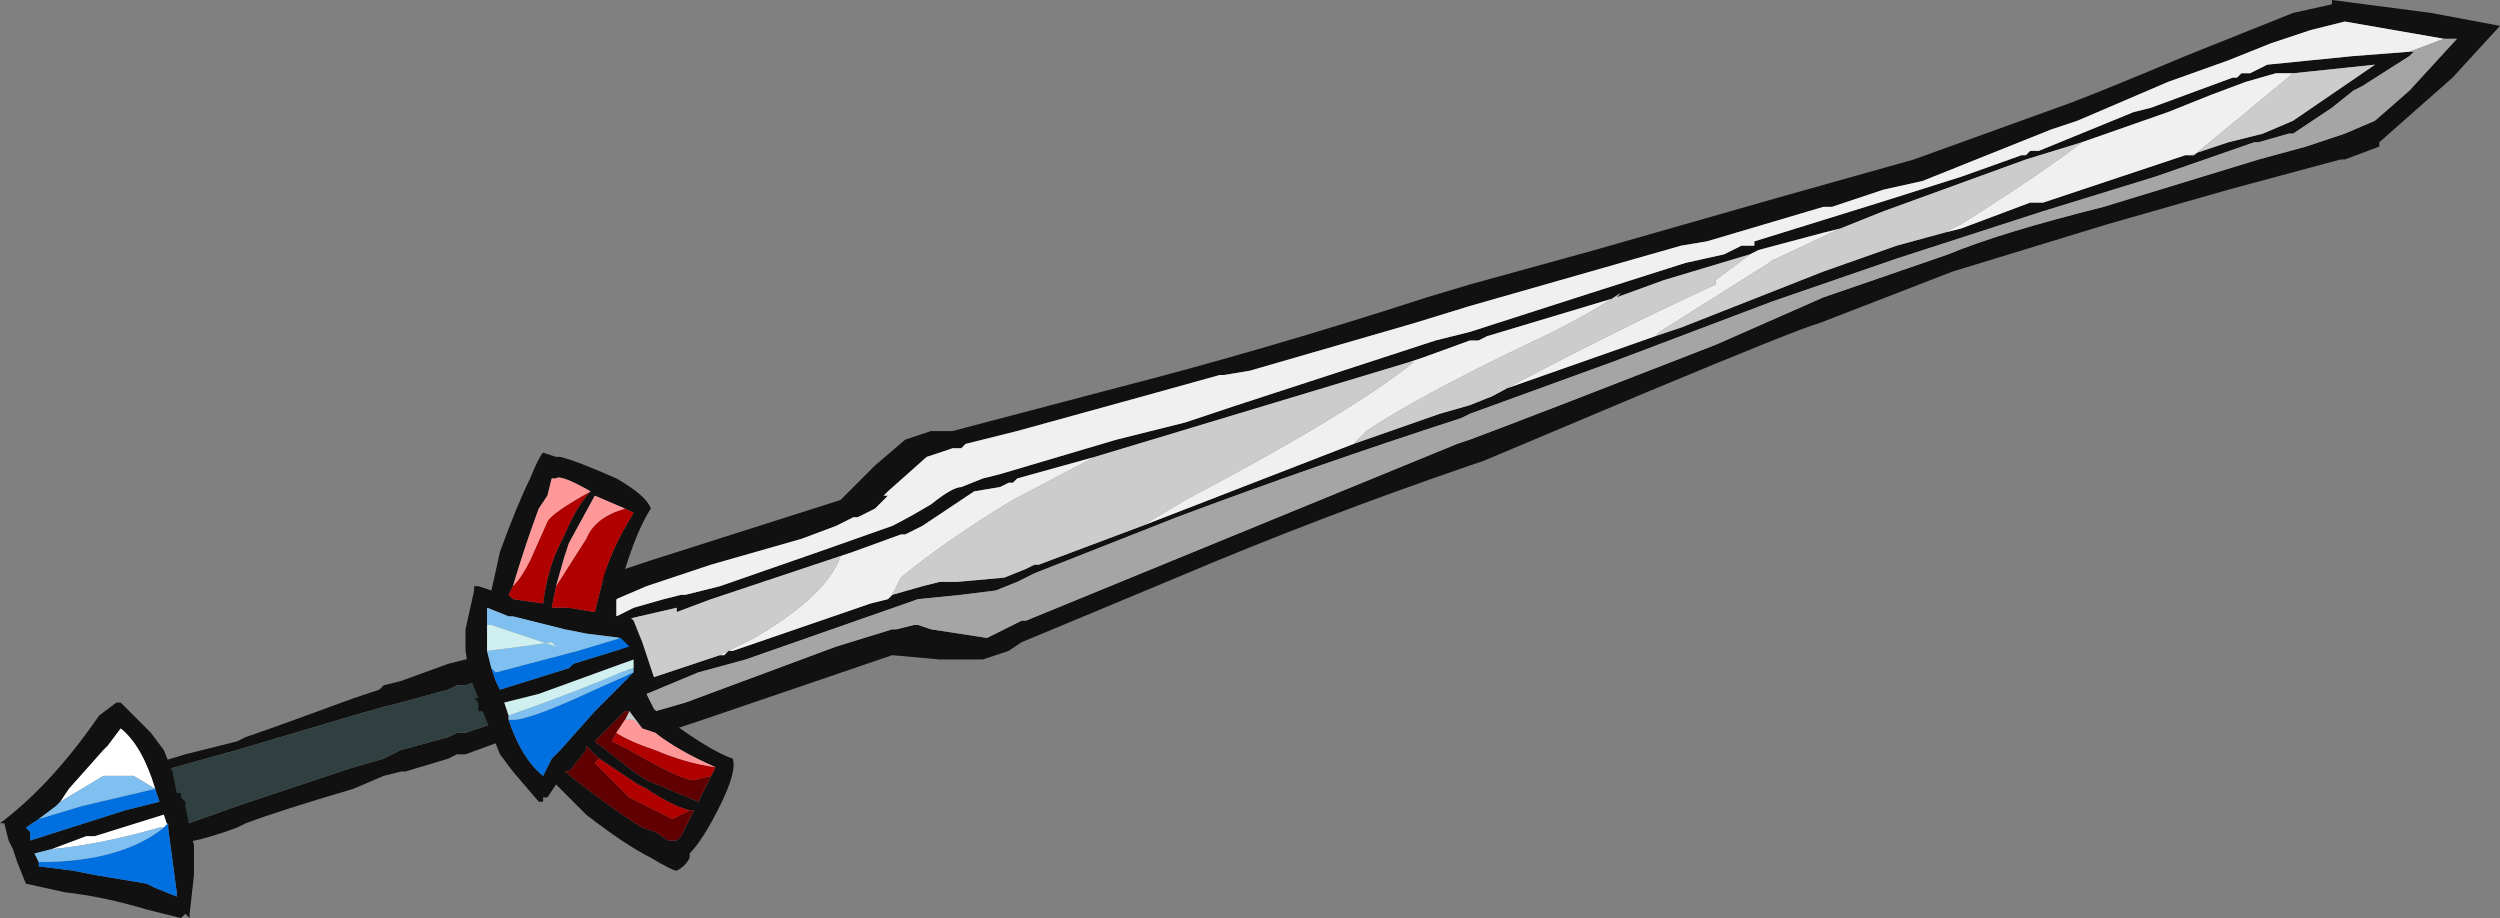 <?xml version="1.0" encoding="UTF-8" standalone="no"?>
<svg xmlns:ffdec="https://www.free-decompiler.com/flash" xmlns:xlink="http://www.w3.org/1999/xlink" ffdec:objectType="frame" height="74.55px" width="203.0px" xmlns="http://www.w3.org/2000/svg">
  <rect width="100%" height="100%" fill="#808080" stroke="none"/>
  <g transform="matrix(1.0, 0.0, 0.0, 1.0, 89.6, 40.6)">
    <use ffdec:characterId="1213" height="10.65" transform="matrix(7.0, 0.0, 0.0, 7.0, -89.6, -40.6)" width="29.0" xlink:href="#shape0"/>
  </g>
  <defs>
    <g id="shape0" transform="matrix(1.0, 0.0, 0.0, 1.0, 12.8, 5.8)">
      <path d="M-10.95 3.15 L-11.15 3.1 -10.65 2.95 -10.05 2.8 -9.95 2.75 Q-9.65 2.65 -8.7 2.3 L-8.4 2.2 -8.35 2.15 -8.15 2.1 -7.6 1.9 -7.4 1.85 Q-7.25 1.8 -7.25 1.85 L-7.25 2.1 -7.4 2.15 -7.5 2.15 -7.6 2.2 -8.15 2.35 -8.35 2.4 -8.7 2.5 -10.05 2.9 -10.95 3.15 M-7.1 2.6 L-7.0 2.8 Q-6.85 2.75 -7.4 2.95 L-7.5 2.95 -7.6 3.0 -8.1 3.15 -8.15 3.15 -8.35 3.2 -8.7 3.35 Q-9.55 3.6 -9.95 3.75 L-10.05 3.8 Q-10.45 3.95 -10.8 4.0 L-10.75 3.8 -10.05 3.55 -8.7 3.1 -8.35 3.0 -8.15 2.9 -7.6 2.75 -7.5 2.7 -7.4 2.7 -7.1 2.6" fill="#111111" fill-rule="evenodd" stroke="none"/>
      <path d="M-10.95 3.15 L-10.05 2.9 -8.7 2.5 -8.35 2.4 -8.15 2.35 -7.6 2.2 -7.5 2.15 -7.4 2.15 -7.25 2.1 -7.1 2.6 -7.4 2.7 -7.5 2.7 -7.6 2.75 -8.15 2.9 -8.35 3.0 -8.7 3.1 -10.05 3.55 -10.75 3.8 -10.95 3.15" fill="#304040" fill-rule="evenodd" stroke="none"/>
      <path d="M15.55 -5.35 L14.4 -5.55 14.0 -5.45 13.55 -5.3 13.05 -5.1 12.35 -4.85 11.3 -4.4 11.0 -4.3 9.5 -3.7 9.05 -3.6 8.45 -3.4 8.35 -3.4 7.0 -3.0 6.7 -2.95 4.25 -2.25 3.6 -2.05 1.7 -1.5 1.4 -1.45 1.35 -1.45 0.45 -1.2 -1.0 -0.8 -1.6 -0.65 -1.65 -0.6 -1.75 -0.6 -2.05 -0.5 -2.5 -0.1 -2.55 -0.05 -2.5 -0.05 -2.65 0.1 -2.85 0.2 -2.9 0.2 -3.1 0.3 -3.5 0.45 -4.55 0.75 -5.3 1.0 -5.65 1.15 -5.65 1.35 Q-5.55 1.3 -5.45 1.25 L-5.1 1.15 -4.9 1.1 -4.85 1.1 -4.45 1.0 -3.3 0.6 -2.45 0.3 Q-2.25 0.2 -2.0 0.05 -1.75 -0.15 -1.65 -0.15 L-1.4 -0.25 -1.2 -0.3 0.15 -0.7 0.95 -0.9 1.55 -1.1 3.85 -1.85 4.25 -1.95 5.65 -2.4 6.75 -2.75 7.2 -2.85 7.4 -2.95 7.55 -2.95 7.55 -3.0 9.0 -3.45 9.95 -3.75 10.65 -4.0 10.7 -4.0 10.75 -4.05 10.85 -4.05 11.95 -4.5 12.15 -4.55 13.1 -4.9 13.15 -4.9 13.2 -4.95 13.3 -4.95 13.5 -5.05 14.5 -5.15 15.15 -5.2 15.2 -5.2 15.15 -5.15 14.6 -4.8 14.5 -4.75 14.25 -4.55 13.8 -4.25 13.75 -4.25 13.4 -4.15 13.35 -4.15 12.2 -3.75 10.9 -3.35 9.2 -2.8 7.75 -2.3 5.9 -1.6 4.25 -1.0 4.15 -0.95 Q2.45 -0.4 0.85 0.2 L-0.8 0.85 -1.0 0.95 -1.25 1.05 -1.65 1.1 -2.15 1.15 -4.15 1.85 -4.7 2.0 -5.3 2.25 -5.2 2.45 -4.85 2.35 -3.1 1.7 -2.45 1.5 -2.4 1.5 -2.2 1.45 -2.15 1.45 -2.0 1.5 -1.35 1.6 -0.95 1.4 -0.9 1.4 4.1 -0.65 4.25 -0.7 Q5.05 -1.0 7.1 -1.8 L8.35 -2.35 9.8 -2.85 Q10.4 -3.1 11.6 -3.4 L13.4 -3.95 13.95 -4.1 14.4 -4.25 14.75 -4.4 15.15 -4.75 15.7 -5.35 15.55 -5.35 M5.95 -2.35 L4.45 -1.9 4.35 -1.85 4.25 -1.85 3.7 -1.65 3.55 -1.6 -0.1 -0.5 -1.0 -0.25 -1.05 -0.2 -1.1 -0.2 -1.2 -0.15 -1.5 -0.1 -1.95 0.2 -2.1 0.3 -2.3 0.4 -2.35 0.4 -2.9 0.6 -3.05 0.65 -4.55 1.15 -4.95 1.3 -4.95 1.25 -5.6 1.4 -5.35 2.1 -4.45 1.8 -4.4 1.8 -4.35 1.75 -4.3 1.75 -2.7 1.2 -2.5 1.15 -2.45 1.1 -2.1 1.0 -1.9 0.95 -1.7 0.95 -1.15 0.9 -0.9 0.8 -0.8 0.75 -0.75 0.75 0.45 0.3 2.9 -0.65 3.9 -1.0 4.25 -1.1 4.5 -1.2 4.45 -1.2 4.55 -1.25 6.4 -1.9 6.7 -2.0 8.35 -2.65 9.2 -2.95 9.75 -3.1 9.95 -3.15 10.75 -3.45 10.9 -3.45 12.55 -4.0 12.6 -4.0 13.05 -4.15 13.45 -4.25 13.8 -4.4 14.75 -5.05 13.8 -4.95 13.6 -4.95 13.25 -4.85 12.85 -4.7 12.35 -4.5 11.35 -4.15 10.7 -3.95 9.05 -3.35 8.55 -3.15 8.35 -3.1 7.6 -2.9 7.5 -2.85 6.5 -2.55 5.95 -2.35 M4.25 -2.5 L5.7 -2.9 7.8 -3.5 9.4 -3.95 11.2 -4.6 Q11.6 -4.75 12.55 -5.15 L13.8 -5.65 14.25 -5.75 14.25 -5.8 15.4 -5.65 16.2 -5.5 15.65 -4.9 14.8 -4.15 14.8 -4.1 14.4 -3.95 14.35 -3.95 13.05 -3.6 11.65 -3.2 9.85 -2.65 8.3 -2.05 Q8.1 -2.0 6.3 -1.25 L4.4 -0.45 4.25 -0.4 Q2.5 0.2 0.85 0.9 L-0.95 1.65 -1.1 1.75 -1.4 1.85 -1.9 1.85 -2.45 1.8 -4.65 2.55 -5.1 2.7 -5.4 2.5 -5.85 0.75 -5.7 0.85 -5.25 0.7 -3.05 0.0 -2.65 -0.4 -2.3 -0.7 -2.0 -0.8 -1.75 -0.8 0.15 -1.3 Q1.9 -1.75 3.75 -2.35 L4.25 -2.5" fill="#111111" fill-rule="evenodd" stroke="none"/>
      <path d="M15.15 -5.2 L14.5 -5.15 13.5 -5.05 13.3 -4.95 13.2 -4.95 13.15 -4.9 13.1 -4.9 12.15 -4.55 11.95 -4.5 10.85 -4.05 10.75 -4.05 10.7 -4.0 10.65 -4.0 9.95 -3.75 9.0 -3.45 7.55 -3.0 7.55 -2.95 7.4 -2.95 7.2 -2.85 6.75 -2.75 5.65 -2.4 4.25 -1.95 3.85 -1.85 1.55 -1.1 0.95 -0.9 0.15 -0.7 -1.2 -0.3 -1.4 -0.25 -1.65 -0.15 Q-1.75 -0.15 -2.0 0.05 -2.25 0.2 -2.45 0.3 L-3.3 0.6 -4.45 1.0 -4.85 1.1 -4.9 1.1 -5.1 1.15 -5.45 1.25 Q-5.55 1.3 -5.65 1.35 L-5.65 1.15 -5.3 1.0 -4.55 0.75 -3.5 0.45 -3.1 0.3 -2.9 0.2 -2.85 0.2 -2.65 0.1 -2.5 -0.05 -2.55 -0.05 -2.5 -0.1 -2.05 -0.5 -1.75 -0.6 -1.65 -0.6 -1.6 -0.65 -1.0 -0.8 0.45 -1.2 1.35 -1.45 1.4 -1.45 1.7 -1.5 3.6 -2.05 4.25 -2.25 6.7 -2.95 7.0 -3.0 8.35 -3.4 8.45 -3.4 9.05 -3.6 9.5 -3.7 11.0 -4.3 11.3 -4.4 12.35 -4.85 13.05 -5.1 13.55 -5.3 14.0 -5.45 14.4 -5.55 15.55 -5.35 15.15 -5.2 M3.55 -1.6 L3.7 -1.65 4.25 -1.85 4.35 -1.85 4.45 -1.9 5.95 -2.35 6.0 -2.4 Q5.55 -2.1 4.9 -1.8 3.65 -1.2 3.05 -0.8 L2.9 -0.65 0.45 0.3 0.95 0.0 Q2.85 -1.0 3.6 -1.6 L3.55 -1.6 M7.5 -2.85 L7.6 -2.9 8.35 -3.1 8.55 -3.15 7.7 -2.75 7.8 -2.8 6.45 -1.95 6.4 -1.9 4.55 -1.25 4.45 -1.2 4.5 -1.2 Q5.8 -1.9 7.1 -2.5 L7.1 -2.55 7.5 -2.85 M11.35 -4.15 L12.35 -4.5 12.85 -4.7 13.25 -4.85 13.6 -4.95 13.8 -4.95 Q13.2 -4.45 12.65 -4.0 L12.6 -4.0 12.55 -4.0 10.9 -3.45 10.75 -3.45 9.95 -3.15 9.75 -3.1 9.95 -3.2 Q10.9 -3.8 11.35 -4.15 M-3.05 0.65 L-2.9 0.6 -2.35 0.4 -2.3 0.4 -2.1 0.3 -1.95 0.2 -1.5 -0.1 -1.2 -0.15 -1.1 -0.2 -1.05 -0.2 -1.0 -0.25 -0.1 -0.5 -1.05 0.0 Q-1.8 0.45 -2.35 0.9 L-2.45 1.1 -2.5 1.15 -2.7 1.2 -4.3 1.75 -4.35 1.75 -4.4 1.8 -4.45 1.8 -4.05 1.6 Q-3.2 1.1 -3.05 0.65" fill="#f0f0f0" fill-rule="evenodd" stroke="none"/>
      <path d="M3.55 -1.6 L3.6 -1.6 Q2.85 -1.0 0.95 0.0 L0.45 0.3 -0.75 0.75 -0.8 0.75 -0.9 0.8 -1.15 0.9 -1.7 0.95 -1.9 0.95 -2.1 1.0 -2.45 1.1 -2.35 0.9 Q-1.8 0.45 -1.05 0.0 L-0.1 -0.5 3.55 -1.6 M2.9 -0.65 L3.05 -0.8 Q3.65 -1.2 4.9 -1.8 5.55 -2.1 6.0 -2.4 L5.95 -2.35 6.5 -2.55 7.5 -2.85 7.1 -2.55 7.1 -2.5 Q5.8 -1.9 4.5 -1.2 L4.25 -1.1 3.9 -1.0 2.9 -0.65 M8.55 -3.15 L9.05 -3.35 10.7 -3.95 11.35 -4.15 Q10.9 -3.8 9.95 -3.2 L9.75 -3.1 9.2 -2.95 8.35 -2.65 6.7 -2.0 6.4 -1.9 6.45 -1.95 7.8 -2.8 7.7 -2.75 8.55 -3.15 M13.8 -4.95 L14.75 -5.05 13.8 -4.4 13.45 -4.25 13.05 -4.15 12.6 -4.0 12.65 -4.0 Q13.2 -4.45 13.8 -4.95 M-3.05 0.65 Q-3.2 1.1 -4.05 1.6 L-4.45 1.8 -5.35 2.1 -5.6 1.4 -4.95 1.25 -4.95 1.3 -4.55 1.15 -3.05 0.65" fill="#cccccc" fill-rule="evenodd" stroke="none"/>
      <path d="M15.15 -5.2 L15.55 -5.35 15.7 -5.35 15.15 -4.75 14.75 -4.4 14.4 -4.25 13.95 -4.1 13.4 -3.95 11.6 -3.4 Q10.4 -3.1 9.8 -2.85 L8.35 -2.35 7.1 -1.8 Q5.05 -1.0 4.25 -0.7 L4.1 -0.65 -0.9 1.4 -0.95 1.4 -1.35 1.6 -2.0 1.5 -2.15 1.45 -2.2 1.45 -2.4 1.5 -2.45 1.5 -3.1 1.7 -4.85 2.35 -5.2 2.45 -5.3 2.25 -4.7 2.0 -4.15 1.85 -2.15 1.15 -1.65 1.1 -1.25 1.05 -1.0 0.95 -0.8 0.85 0.85 0.2 Q2.45 -0.4 4.15 -0.95 L4.25 -1.0 5.9 -1.6 7.75 -2.3 9.2 -2.8 10.9 -3.35 12.2 -3.75 13.35 -4.15 13.4 -4.15 13.75 -4.25 13.8 -4.25 14.25 -4.55 14.5 -4.75 14.6 -4.8 15.15 -5.15 15.2 -5.2 15.15 -5.2" fill="#a5a5a5" fill-rule="evenodd" stroke="none"/>
      <path d="M-6.65 -0.25 Q-6.55 -0.5 -6.5 -0.55 L-6.35 -0.5 -6.3 -0.5 Q-6.1 -0.45 -5.65 -0.25 -5.3 -0.05 -5.25 0.1 -5.45 0.4 -5.65 1.15 L-5.7 1.35 -5.5 1.35 -5.45 1.4 -5.35 1.65 -5.2 2.1 -5.4 2.3 -5.25 2.4 Q-4.6 2.9 -4.3 3.0 -4.25 3.15 -4.45 3.55 -4.65 3.95 -4.8 4.1 L-4.8 4.15 Q-4.85 4.25 -4.95 4.3 -5.0 4.3 -5.25 4.15 -5.55 4.0 -6.0 3.65 L-6.35 3.3 -6.45 3.45 -6.5 3.45 -6.5 3.5 -6.55 3.5 -6.85 3.15 -7.0 2.95 -7.2 2.45 -7.25 2.45 -7.25 2.35 -7.3 2.3 -7.25 2.3 -7.35 2.05 -7.4 1.75 -7.4 1.5 -7.3 1.05 -7.3 1.0 -7.25 1.0 -7.1 1.05 -7.0 0.6 Q-6.8 0.05 -6.65 -0.25 M-5.95 -0.1 Q-6.3 -0.3 -6.35 -0.25 L-6.4 -0.25 -6.45 -0.05 -6.55 0.1 Q-6.7 0.5 -6.85 1.0 L-6.9 1.1 -6.85 1.15 -6.5 1.2 Q-6.45 0.8 -6.3 0.5 L-6.25 0.4 Q-6.1 0.05 -5.95 -0.1 M-6.35 1.0 L-6.4 1.25 -6.2 1.25 -5.9 1.3 -5.8 0.9 Q-5.7 0.55 -5.45 0.15 L-5.55 0.1 -5.9 -0.05 -6.2 0.5 -6.25 0.65 -6.35 1.0 M-7.1 1.95 L-7.05 2.1 -7.0 2.2 -6.2 1.95 -6.15 1.9 -5.5 1.7 -5.6 1.6 -6.0 1.55 -6.25 1.5 -6.85 1.35 -6.9 1.35 -7.15 1.25 -7.15 1.45 -7.15 1.75 -7.1 1.95 M-6.9 2.55 Q-6.75 3.0 -6.5 3.2 L-6.4 3.0 -6.3 2.9 -5.9 2.45 -5.45 2.0 -5.45 1.95 -5.45 1.85 -6.55 2.25 -6.95 2.35 -6.9 2.5 -6.9 2.55 M-5.5 2.45 L-5.55 2.45 -5.9 2.8 -5.45 3.15 -5.3 3.25 -4.7 3.5 -4.55 3.2 -4.5 3.1 Q-4.95 2.9 -5.2 2.7 L-5.35 2.65 -5.5 2.45 M-4.8 3.6 Q-5.0 3.55 -5.3 3.35 L-5.4 3.3 -5.85 3.0 -6.0 2.85 -6.0 2.9 -6.2 3.15 -6.25 3.15 Q-5.75 3.55 -5.35 3.8 L-5.2 3.85 -5.05 3.95 -4.95 3.95 -4.9 3.9 -4.75 3.6 -4.8 3.6 M-6.45 1.15 L-6.45 1.15 M-11.45 2.35 L-11.4 2.35 -11.05 2.7 -10.9 2.9 -10.8 3.15 -10.75 3.4 -10.7 3.4 -10.7 3.45 -10.65 3.5 -10.65 3.55 -10.6 3.8 -10.6 3.85 -10.55 4.0 -10.55 4.35 -10.6 4.8 -10.6 4.85 -10.65 4.8 -10.7 4.85 -11.1 4.75 Q-11.6 4.6 -12.05 4.55 L-12.5 4.45 -12.6 4.2 -12.65 4.05 -12.7 3.95 -12.75 3.75 -12.8 3.75 Q-12.2 3.3 -11.65 2.5 L-11.45 2.35 M-5.9 2.85 L-5.9 2.85 M-12.35 3.7 L-12.5 3.8 -12.45 3.85 Q-12.45 3.9 -12.45 3.95 L-11.35 3.6 -10.95 3.5 -11.0 3.35 Q-11.15 2.85 -11.4 2.65 L-11.55 2.85 -11.6 2.9 -12.0 3.35 -12.1 3.5 -12.15 3.55 -12.35 3.7 M-12.2 4.05 L-12.4 4.1 -12.35 4.2 -12.35 4.25 -11.95 4.3 -11.7 4.35 -11.1 4.45 -11.0 4.5 -10.75 4.6 -10.75 4.55 -10.85 3.8 -10.9 3.65 -11.7 3.9 -11.8 3.9 -12.2 4.05" fill="#111111" fill-rule="evenodd" stroke="none"/>
      <path d="M-5.5 2.45 L-5.35 2.65 -5.45 2.55 -5.55 2.55 -5.5 2.45" fill="#cbcbcb" fill-rule="evenodd" stroke="none"/>
      <path d="M-12.1 3.5 L-12.0 3.35 -11.6 2.9 -11.55 2.85 -11.4 2.65 Q-11.15 2.85 -11.0 3.35 L-11.25 3.2 -11.6 3.2 -12.1 3.5 M-10.9 3.8 L-10.95 3.8 Q-11.65 4.0 -12.2 4.05 L-11.8 3.9 -11.7 3.9 -10.9 3.65 -10.85 3.8 -10.85 3.75 -10.9 3.8" fill="#ffffff" fill-rule="evenodd" stroke="none"/>
      <path d="M-5.6 1.6 L-5.5 1.7 -6.15 1.9 -6.2 1.95 -7.0 2.2 -7.05 2.1 -7.1 1.95 -7.05 2.0 -6.1 1.75 -5.6 1.6 M-5.45 2.0 L-5.9 2.45 -6.3 2.9 -6.4 3.0 -6.5 3.2 Q-6.75 3.0 -6.9 2.55 L-6.85 2.55 Q-6.65 2.55 -5.9 2.2 L-5.45 2.0 M-11.0 3.35 L-10.95 3.5 -11.35 3.6 -12.45 3.95 Q-12.45 3.9 -12.45 3.85 L-12.5 3.8 -12.35 3.7 -11.85 3.55 -11.0 3.35 M-12.35 4.2 Q-11.4 4.2 -10.9 3.8 L-10.85 3.75 -10.85 3.8 -10.75 4.55 -10.75 4.6 -11.0 4.5 -11.1 4.45 -11.7 4.35 -11.95 4.3 -12.35 4.25 -12.35 4.2" fill="#0070e0" fill-rule="evenodd" stroke="none"/>
      <path d="M-5.6 1.6 L-6.1 1.75 -7.05 2.0 -7.1 1.95 -7.15 1.75 -6.75 1.7 -6.4 1.65 -6.35 1.7 -7.1 1.45 -7.15 1.45 -7.15 1.25 -6.9 1.35 -6.85 1.35 -6.25 1.5 -6.0 1.55 -5.6 1.6 M-6.9 2.55 L-6.9 2.5 Q-6.05 2.2 -5.6 2.0 L-5.45 1.95 -5.45 2.0 -5.9 2.2 Q-6.65 2.55 -6.85 2.55 L-6.9 2.55 M-11.0 3.35 L-11.85 3.55 -12.35 3.7 -12.15 3.55 -12.1 3.5 -11.6 3.2 -11.25 3.2 -11.0 3.35 M-12.2 4.05 Q-11.65 4.0 -10.95 3.8 L-10.9 3.8 Q-11.4 4.2 -12.35 4.2 L-12.4 4.1 -12.2 4.05" fill="#80c0f0" fill-rule="evenodd" stroke="none"/>
      <path d="M-7.15 1.75 L-7.15 1.45 -7.1 1.45 -6.35 1.7 -6.4 1.65 -6.75 1.7 -7.15 1.75 M-6.9 2.5 L-6.95 2.35 -6.55 2.25 -5.45 1.85 -5.45 1.95 -5.6 2.0 Q-6.05 2.2 -6.9 2.5" fill="#d0f0f0" fill-rule="evenodd" stroke="none"/>
      <path d="M-4.55 3.2 L-4.7 3.5 -5.3 3.25 -5.45 3.15 -5.9 2.8 -5.55 2.45 -5.5 2.45 -5.55 2.55 -5.65 2.7 -5.7 2.8 -5.5 2.9 Q-4.9 3.25 -4.75 3.25 L-4.55 3.2 M-4.8 3.6 L-4.75 3.6 -4.9 3.9 -4.95 3.95 -5.05 3.95 -5.2 3.85 -5.35 3.8 Q-5.75 3.55 -6.25 3.15 L-6.2 3.15 -6.0 2.9 -6.0 2.85 -5.85 3.0 -5.9 3.05 -5.5 3.45 -5.0 3.7 -4.8 3.6" fill="#600000" fill-rule="evenodd" stroke="none"/>
      <path d="M-6.85 1.0 Q-6.75 0.9 -6.65 0.7 L-6.45 0.25 Q-6.4 0.15 -5.95 -0.1 -6.1 0.05 -6.25 0.4 L-6.3 0.5 Q-6.45 0.8 -6.5 1.2 L-6.85 1.15 -6.9 1.1 -6.85 1.0 M-5.55 0.1 L-5.45 0.15 Q-5.7 0.55 -5.8 0.9 L-5.9 1.3 -6.2 1.25 -6.4 1.25 -6.35 1.0 -6.0 0.45 Q-5.9 0.2 -5.55 0.1 M-4.5 3.1 L-4.55 3.2 -4.75 3.25 Q-4.9 3.25 -5.5 2.9 L-5.7 2.8 -5.65 2.7 Q-5.5 2.8 -5.2 2.9 -4.85 3.05 -4.5 3.1 M-5.85 3.0 L-5.4 3.3 -5.3 3.35 Q-5.0 3.55 -4.8 3.6 L-5.0 3.7 -5.5 3.45 -5.9 3.05 -5.85 3.0" fill="#b00000" fill-rule="evenodd" stroke="none"/>
      <path d="M-6.85 1.0 Q-6.7 0.5 -6.55 0.1 L-6.45 -0.05 -6.4 -0.25 -6.35 -0.25 Q-6.3 -0.3 -5.95 -0.1 -6.4 0.15 -6.45 0.25 L-6.65 0.7 Q-6.75 0.9 -6.85 1.0 M-5.55 0.1 Q-5.9 0.2 -6.0 0.45 L-6.35 1.0 -6.25 0.65 -6.2 0.5 -5.9 -0.05 -5.55 0.1 M-5.35 2.65 L-5.2 2.7 Q-4.95 2.9 -4.5 3.1 -4.85 3.05 -5.2 2.9 -5.5 2.8 -5.65 2.7 L-5.55 2.55 -5.45 2.55 -5.35 2.65" fill="#ff9999" fill-rule="evenodd" stroke="none"/>
    </g>
  </defs>
</svg>
